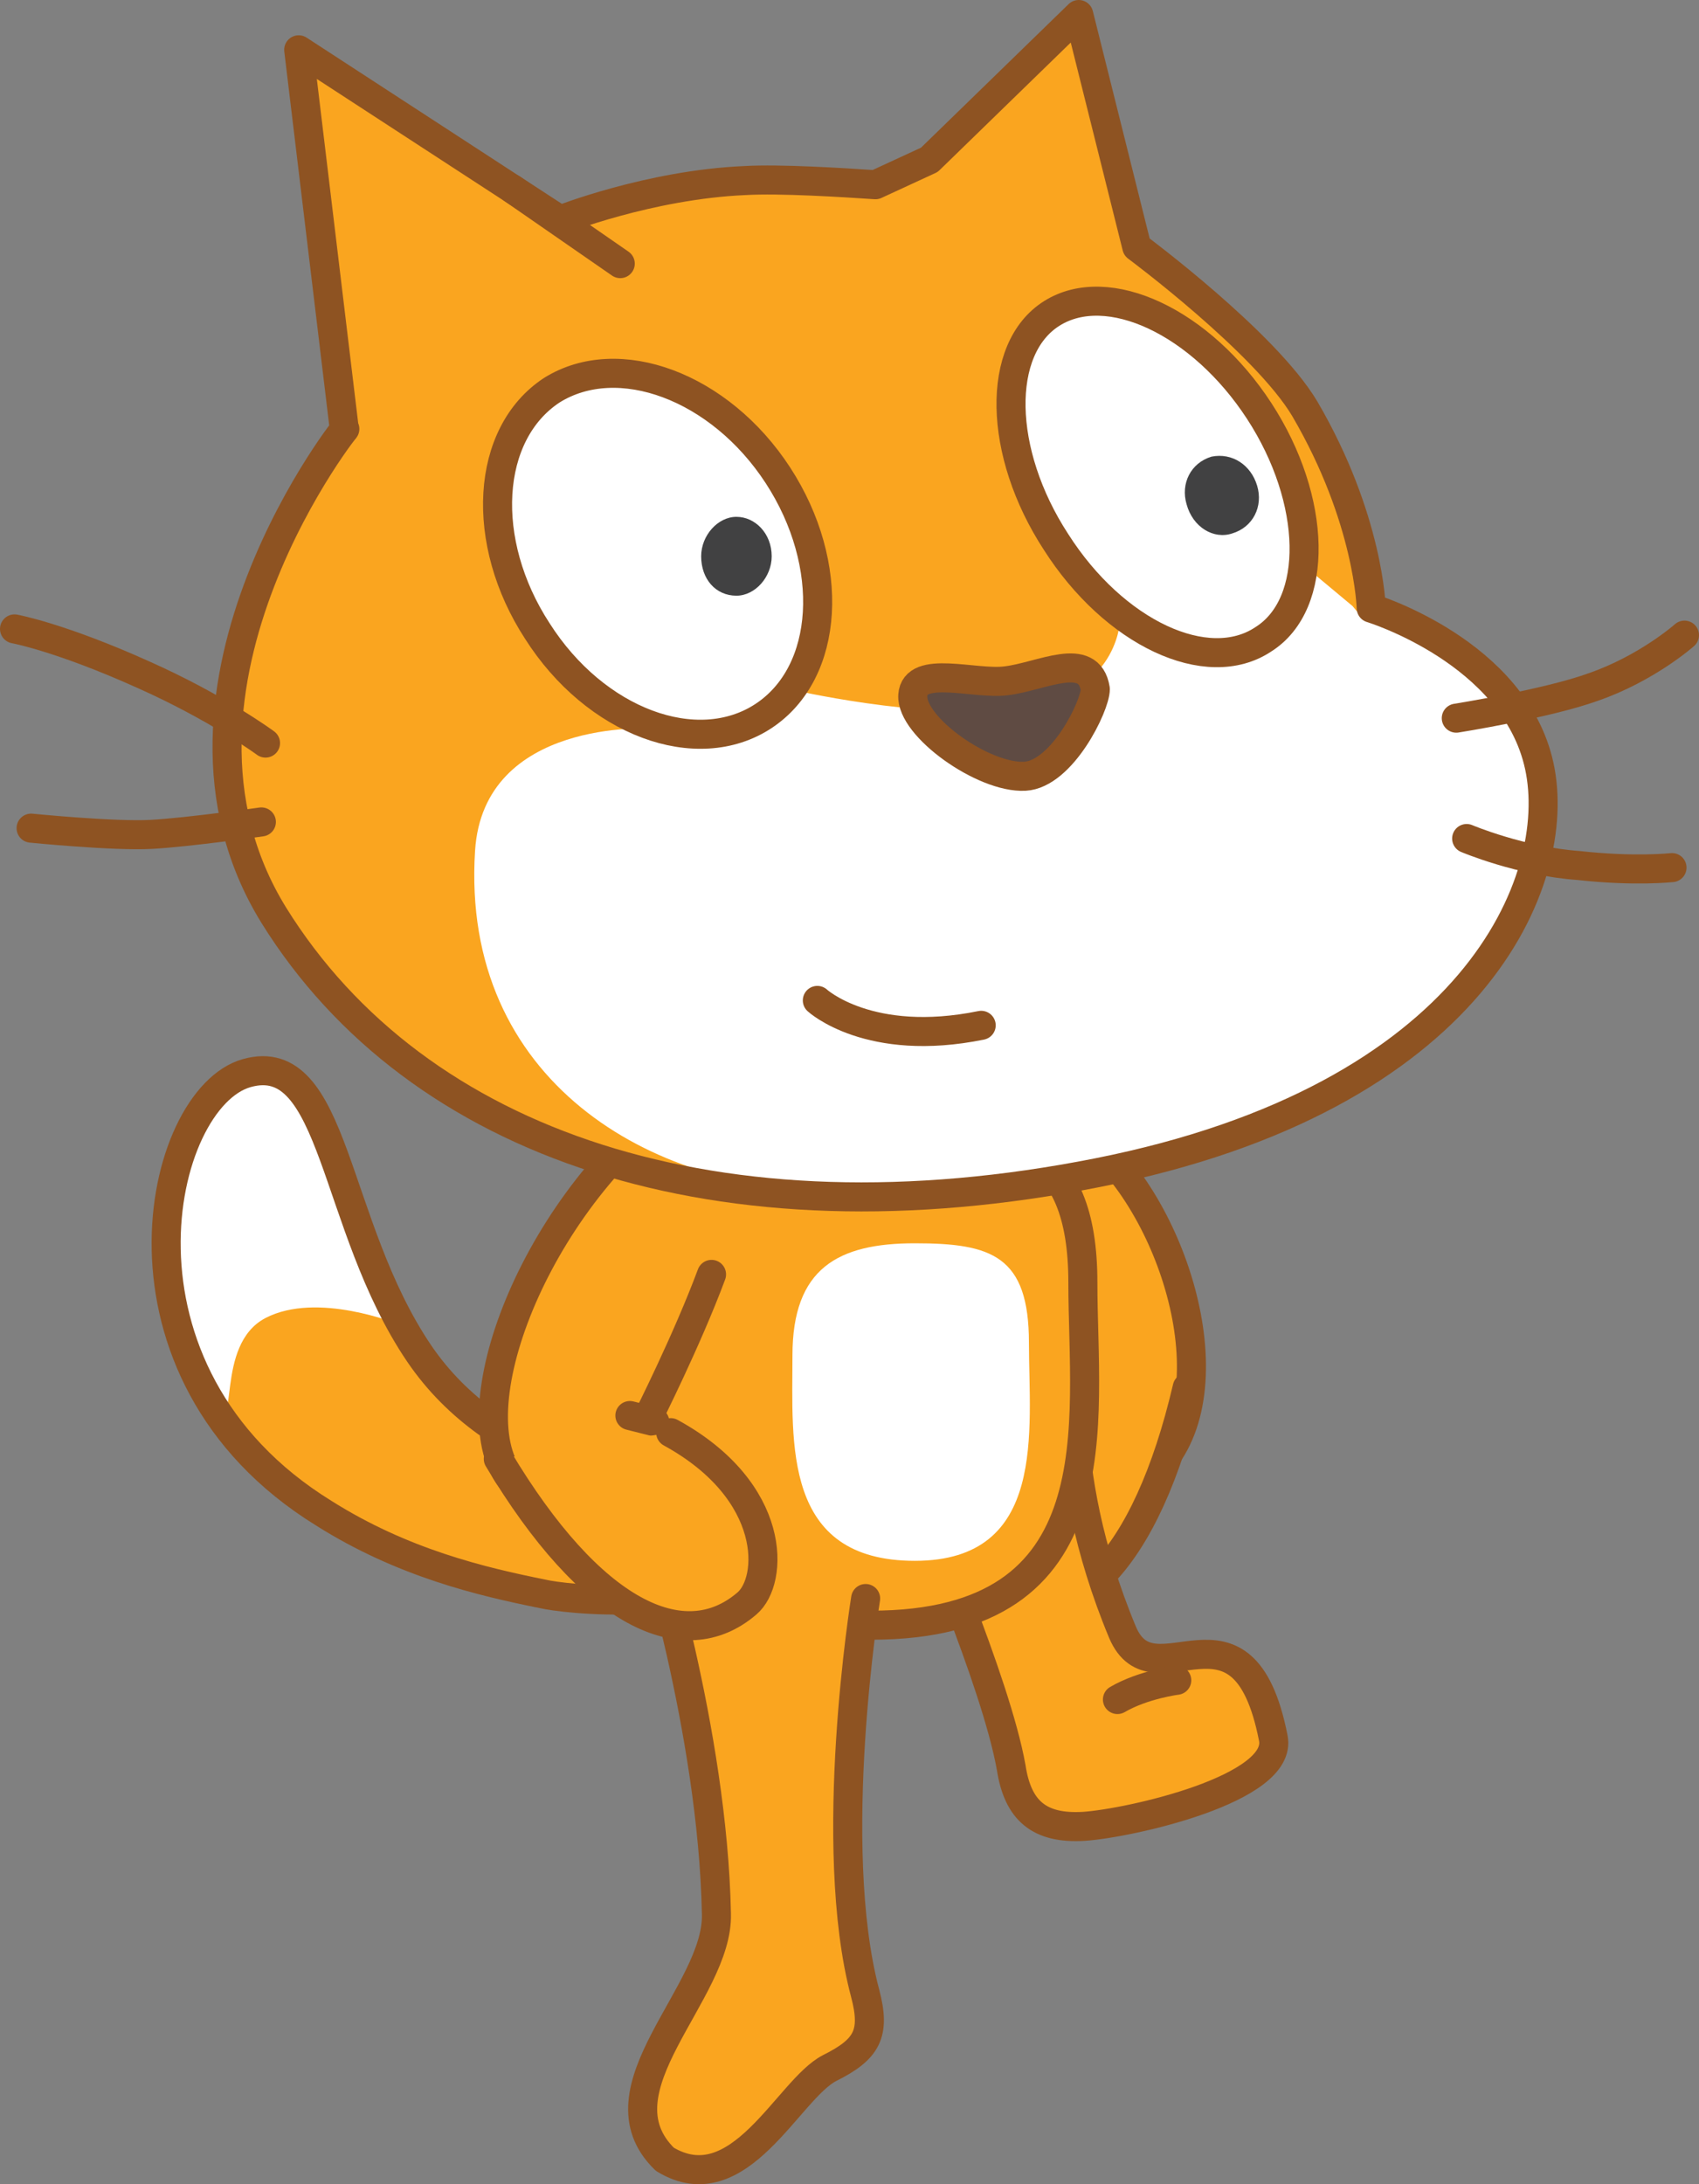 <svg viewBox="0,0,81.899,105.235" height="105.235" width="81.899" xmlns:xlink="http://www.w3.org/1999/xlink" xmlns="http://www.w3.org/2000/svg" version="1.1"><rect x="0" y="0" width="81.899" height="105.235" fill="#808080" stroke="none"/><g transform="translate(-198.001,-122)"><g style="mix-blend-mode: normal" stroke-dashoffset="0" stroke-dasharray="" stroke-miterlimit="10" fill-rule="nonzero" data-paper-data="{&quot;isPaintingLayer&quot;:true}"><path stroke-linejoin="round" stroke-linecap="round" stroke-width="1.4" stroke="#8e5322" fill="#faa51f" d="M247.105,176.921l4.206,0.663c3.953,4.066 6.177,13.053 1.464,15.92c-0.342,0.209 -6.795,-0.998 -7.212,-0.858"></path><path stroke-linejoin="round" stroke-linecap="round" stroke-width="1.4" stroke="#8e5322" fill="#faa51f" d="M255.23,188.851c-1.986,8.479 -5.61,11.841 -9.298,10.28c-1.573,-0.65 -2.562,-5.247 1.495,-9.507"></path><path stroke-linejoin="round" stroke-linecap="round" stroke-width="1.4" stroke="#8e5322" fill="#faa51f" data-paper-data="{&quot;index&quot;:null}" d="M249.904,186.565c0,0 -1.177,5.969 2.211,14.087c1.511,3.538 5.792,-2.387 7.262,5.079c0.514,2.449 -6.904,4.112 -9.135,4.262c-2.134,0.125 -3.178,-0.746 -3.497,-2.832c-0.736,-4.146 -4.415,-12.603 -4.415,-12.603"></path><path stroke-linejoin="miter" stroke-linecap="butt" stroke-width="1" stroke="none" fill="#faa51f" d="M236.1,192.199c0.7,0.7 2.101,1.901 -1,4.801c-3.099,2.9 -10.099,2 -10.899,1.8c-3,-0.6 -6.8,-1.5 -10.601,-3.9c-11,-6.799 -8,-20 -3.7,-21.2c4.3,-1.199 4.1,7.301 8.3,13.5c1.9,2.801 4.5,4.301 6.8,5.301c3.2,1.5 10.4,-0.9 11.1,-0.302z"></path><path stroke-linejoin="miter" stroke-linecap="butt" stroke-width="1" stroke="none" fill="#ffffff" d="M214,178.001c1.099,2.8 3.2,7.8 3.2,7.8c0,0 -3.9,-1.601 -6.4,-0.3c-2.5,1.299 -1.2,5.799 -2.5,4.399c-0.9,-1.599 -2.3,-4.2 -2.5,-7.899c-0.099,-3.7 2.2,-8.2 4.3,-8.4c2.2,0 3,1.799 3.9,4.4z"></path><path stroke-linejoin="round" stroke-linecap="round" stroke-width="1.4" stroke="#8e5322" fill="none" d="M236.1,192.199c0.7,0.7 2.101,1.901 -1,4.801c-3.099,2.9 -10.099,2 -10.899,1.8c-3,-0.6 -6.8,-1.5 -10.601,-3.9c-11,-6.799 -8,-20 -3.7,-21.2c4.3,-1.199 4.1,7.301 8.3,13.5c1.9,2.801 4.5,4.301 6.8,5.301c3.2,1.5 10.4,-0.9 11.1,-0.302z"></path><path stroke-linejoin="round" stroke-linecap="round" stroke-width="1.4" stroke="#8e5322" fill="#faa51f" d="M250.2,183.801c0,6.7 1.7,16.5 -10.2,16.5c-11.9,0 -10.8,-9 -10.8,-15.7c0,-6.7 4.1,-8.5 10.8,-8.5c6.7,0 10.2,1 10.2,7.7z"></path><path stroke-linejoin="round" stroke-linecap="round" stroke-width="1.4" stroke="#8e5322" fill="#faa51f" data-paper-data="{&quot;index&quot;:null}" d="M251.866,203.882c1.26,-0.729 2.86,-0.927 2.86,-0.927"></path><path stroke-linejoin="round" stroke-linecap="round" stroke-width="1.4" stroke="#8e5322" fill="#faa51f" d="M230.95,191.851c-0.166,-0.093 -7.769,1.95 -7.91,1.83c-3.335,-2.839 0.335,-12.898 6.86,-18.08l7.899,1.4"></path><path stroke-linejoin="round" stroke-linecap="round" stroke-width="1.4" stroke="#8e5322" fill="#faa51f" d="M232.3,183.4c-1.165,3.135 -3.082,6.935 -3.082,6.935"></path><path stroke-linejoin="round" stroke-linecap="round" stroke-width="1.4" stroke="#8e5322" fill="none" d="M228.364,190.2l1.199,0.301"></path><path stroke-linejoin="miter" stroke-linecap="butt" stroke-width="1" stroke="none" fill="#faa51f" d="M242.8,129.7l7.2,-7l2.8,11.2c0,0 6.2,4.601 8.1,7.8c3.1,5.301 3.199,9.6 3.199,9.6c0,0 6.901,2.1 8.101,7.6c1.2,5.5 -3.1,16 -21.299,19.6c-18.2,3.6 -32.801,-1.3 -39.7,-12.4c-6.8,-11 4,-24.2 3.399,-23.4l-2.2,-18.3l12.6,8.2c0,0 4.299,-1.7 8.9,-1.9c1.699,-0.1 4.8,0.1 6.3,0.2z"></path><path stroke-linejoin="miter" stroke-linecap="butt" stroke-width="1" stroke="none" fill="#ffffff" d="M263.7,151.801c0,0 6.6,1.6 7.8,7.1c1.5,5.5 -3.401,15.9 -20.6,19c-3.9,0.7 -7.4,1.4 -12.9,1.4c-8.5,0.099 -17.8,-5.2 -17.1,-16.3c0.399,-6.4 8.5,-5.9 8.5,-5.9l7.1,-1.8c0,0 7.1,1.599 11.3,0.7c4.2,-0.9 4.2,-4.2 4.2,-4.2l8.8,-2.601l2.4,2z"></path><path stroke-linejoin="round" stroke-linecap="round" stroke-width="1.4" stroke="#8e5322" fill="none" d="M279.2,152.601c0,0 -1.799,1.6 -4.4,2.5c-2.201,0.8 -6.6,1.5 -6.6,1.5"></path><path stroke-linejoin="round" stroke-linecap="round" stroke-width="1.4" stroke="#8e5322" fill="none" d="M278.599,163.801c0,0 -1.8,0.2 -4.5,-0.101c-2.799,-0.199 -5.399,-1.3 -5.399,-1.3"></path><path stroke-linejoin="round" stroke-linecap="round" stroke-width="1.4" stroke="#8e5322" fill="none" d="M222.7,131.101l5.2,3.6"></path><path stroke-linejoin="round" stroke-linecap="round" stroke-width="1.4" stroke="#8e5322" fill="none" d="M242.8,129.7l7.2,-7l2.8,11.2c0,0 6.2,4.601 8.1,7.8c3.1,5.301 3.199,9.6 3.199,9.6c0,0 6.901,2.1 8.101,7.6c1.2,5.5 -3.1,16 -21.299,19.6c-18.2,3.6 -32.801,-1.3 -39.7,-12.4c-6.8,-11 4,-24.2 3.399,-23.4l-2.2,-18.3l12.6,8.2c0,0 4.299,-1.7 8.9,-1.9c1.699,-0.1 4.8,0.1 6.3,0.2z"></path><path stroke-linejoin="round" stroke-linecap="round" stroke-width="1.4" stroke="#8e5322" fill="none" d="M210.6,161.6c0,0 -3.5,0.5 -5.3,0.6c-1.8,0.1 -5.8,-0.3 -5.8,-0.3"></path><path stroke-linejoin="round" stroke-linecap="round" stroke-width="1.4" stroke="#8e5322" fill="none" d="M198.701,152.301c0,0 2.2,0.399 6.2,2.2c3.599,1.6 5.899,3.3 5.899,3.3"></path><path stroke-linejoin="round" stroke-linecap="round" stroke-width="1.4" stroke="#8e5322" fill="#ffffff" d="M258.7,141.801c2.8,4.3 2.899,9.3 0.2,11c-2.7,1.8 -7.2,-0.3 -10,-4.7c-2.801,-4.3 -2.9,-9.3 -0.2,-11c2.7,-1.7 7.2,0.4 10,4.7z"></path><path stroke-linejoin="miter" stroke-linecap="butt" stroke-width="1" stroke="none" fill="#414142" d="M258.6,145.4c0.301,1 -0.199,2 -1.199,2.3c-0.9,0.301 -1.9,-0.3 -2.2,-1.399c-0.3,-1 0.2,-2 1.2,-2.3c0.999,-0.2 1.899,0.399 2.199,1.399"></path><path stroke-linejoin="round" stroke-linecap="round" stroke-width="1.4" stroke="#8e5322" fill="#ffffff" d="M235.5,144.9c2.8,4.3 2.5,9.5 -0.7,11.601c-3.2,2.1 -8.1,0.3 -10.899,-4.101c-2.801,-4.3 -2.5,-9.5 0.699,-11.6c3.2,-1.999 8.1,-0.199 10.9,4.1z"></path><path stroke-linejoin="miter" stroke-linecap="butt" stroke-width="1" stroke="none" fill="#414142" d="M235.2,148.801c0,1 -0.8,1.899 -1.7,1.899c-1,0 -1.7,-0.8 -1.7,-1.899c0,-1 0.8,-1.9 1.7,-1.9c0.9,0 1.7,0.799 1.7,1.9"></path><path stroke-linejoin="round" stroke-linecap="round" stroke-width="1.4" stroke="#8e5322" fill="#5f4b43" d="M246.5,154.801c1.7,-0.2 4,-1.5 4.3,0.399c0,0.801 -1.6,4.101 -3.399,4.2c-2,0.101 -5.5,-2.399 -5.4,-3.899c0.1,-1.5 2.999,-0.5 4.499,-0.7z"></path><path stroke-linejoin="round" stroke-linecap="round" stroke-width="1.4" stroke="#8e5322" fill="#ffffff" d="M245.299,171.4c-5.399,1.101 -7.899,-1.2 -7.899,-1.2"></path><path stroke-linejoin="miter" stroke-linecap="butt" stroke-width="1" stroke="none" fill="#ffffff" d="M247.6,186.7c0,4.2 0.9,10.5 -5.5,10.5c-6.399,0 -5.899,-5.699 -5.899,-9.899c0,-4.2 2.2,-5.4 5.899,-5.4c3.7,-0.001 5.5,0.6 5.5,4.799z"></path><path stroke-linejoin="round" stroke-linecap="round" stroke-width="1.4" stroke="#8e5322" fill="#faa51f" data-paper-data="{&quot;index&quot;:null}" d="M239.728,199.016c0,0 -1.925,11.878 -0.025,19.012c0.518,1.955 0.098,2.706 -1.713,3.611c-1.999,1.026 -4.359,6.57 -7.942,4.393c-3.463,-3.365 2.609,-8.026 2.487,-11.836c-0.176,-8.836 -3.299,-18.613 -3.299,-18.613"></path><path stroke-linejoin="round" stroke-linecap="round" stroke-width="1.4" stroke="#8e5322" fill="#faa51f" d="M230.332,191.025c5.159,2.825 4.973,7.136 3.671,8.232c-3.041,2.607 -7.513,0.507 -11.982,-6.969"></path></g></g></svg><!--rotationCenter:41.998999999999995:58.00000000000003-->